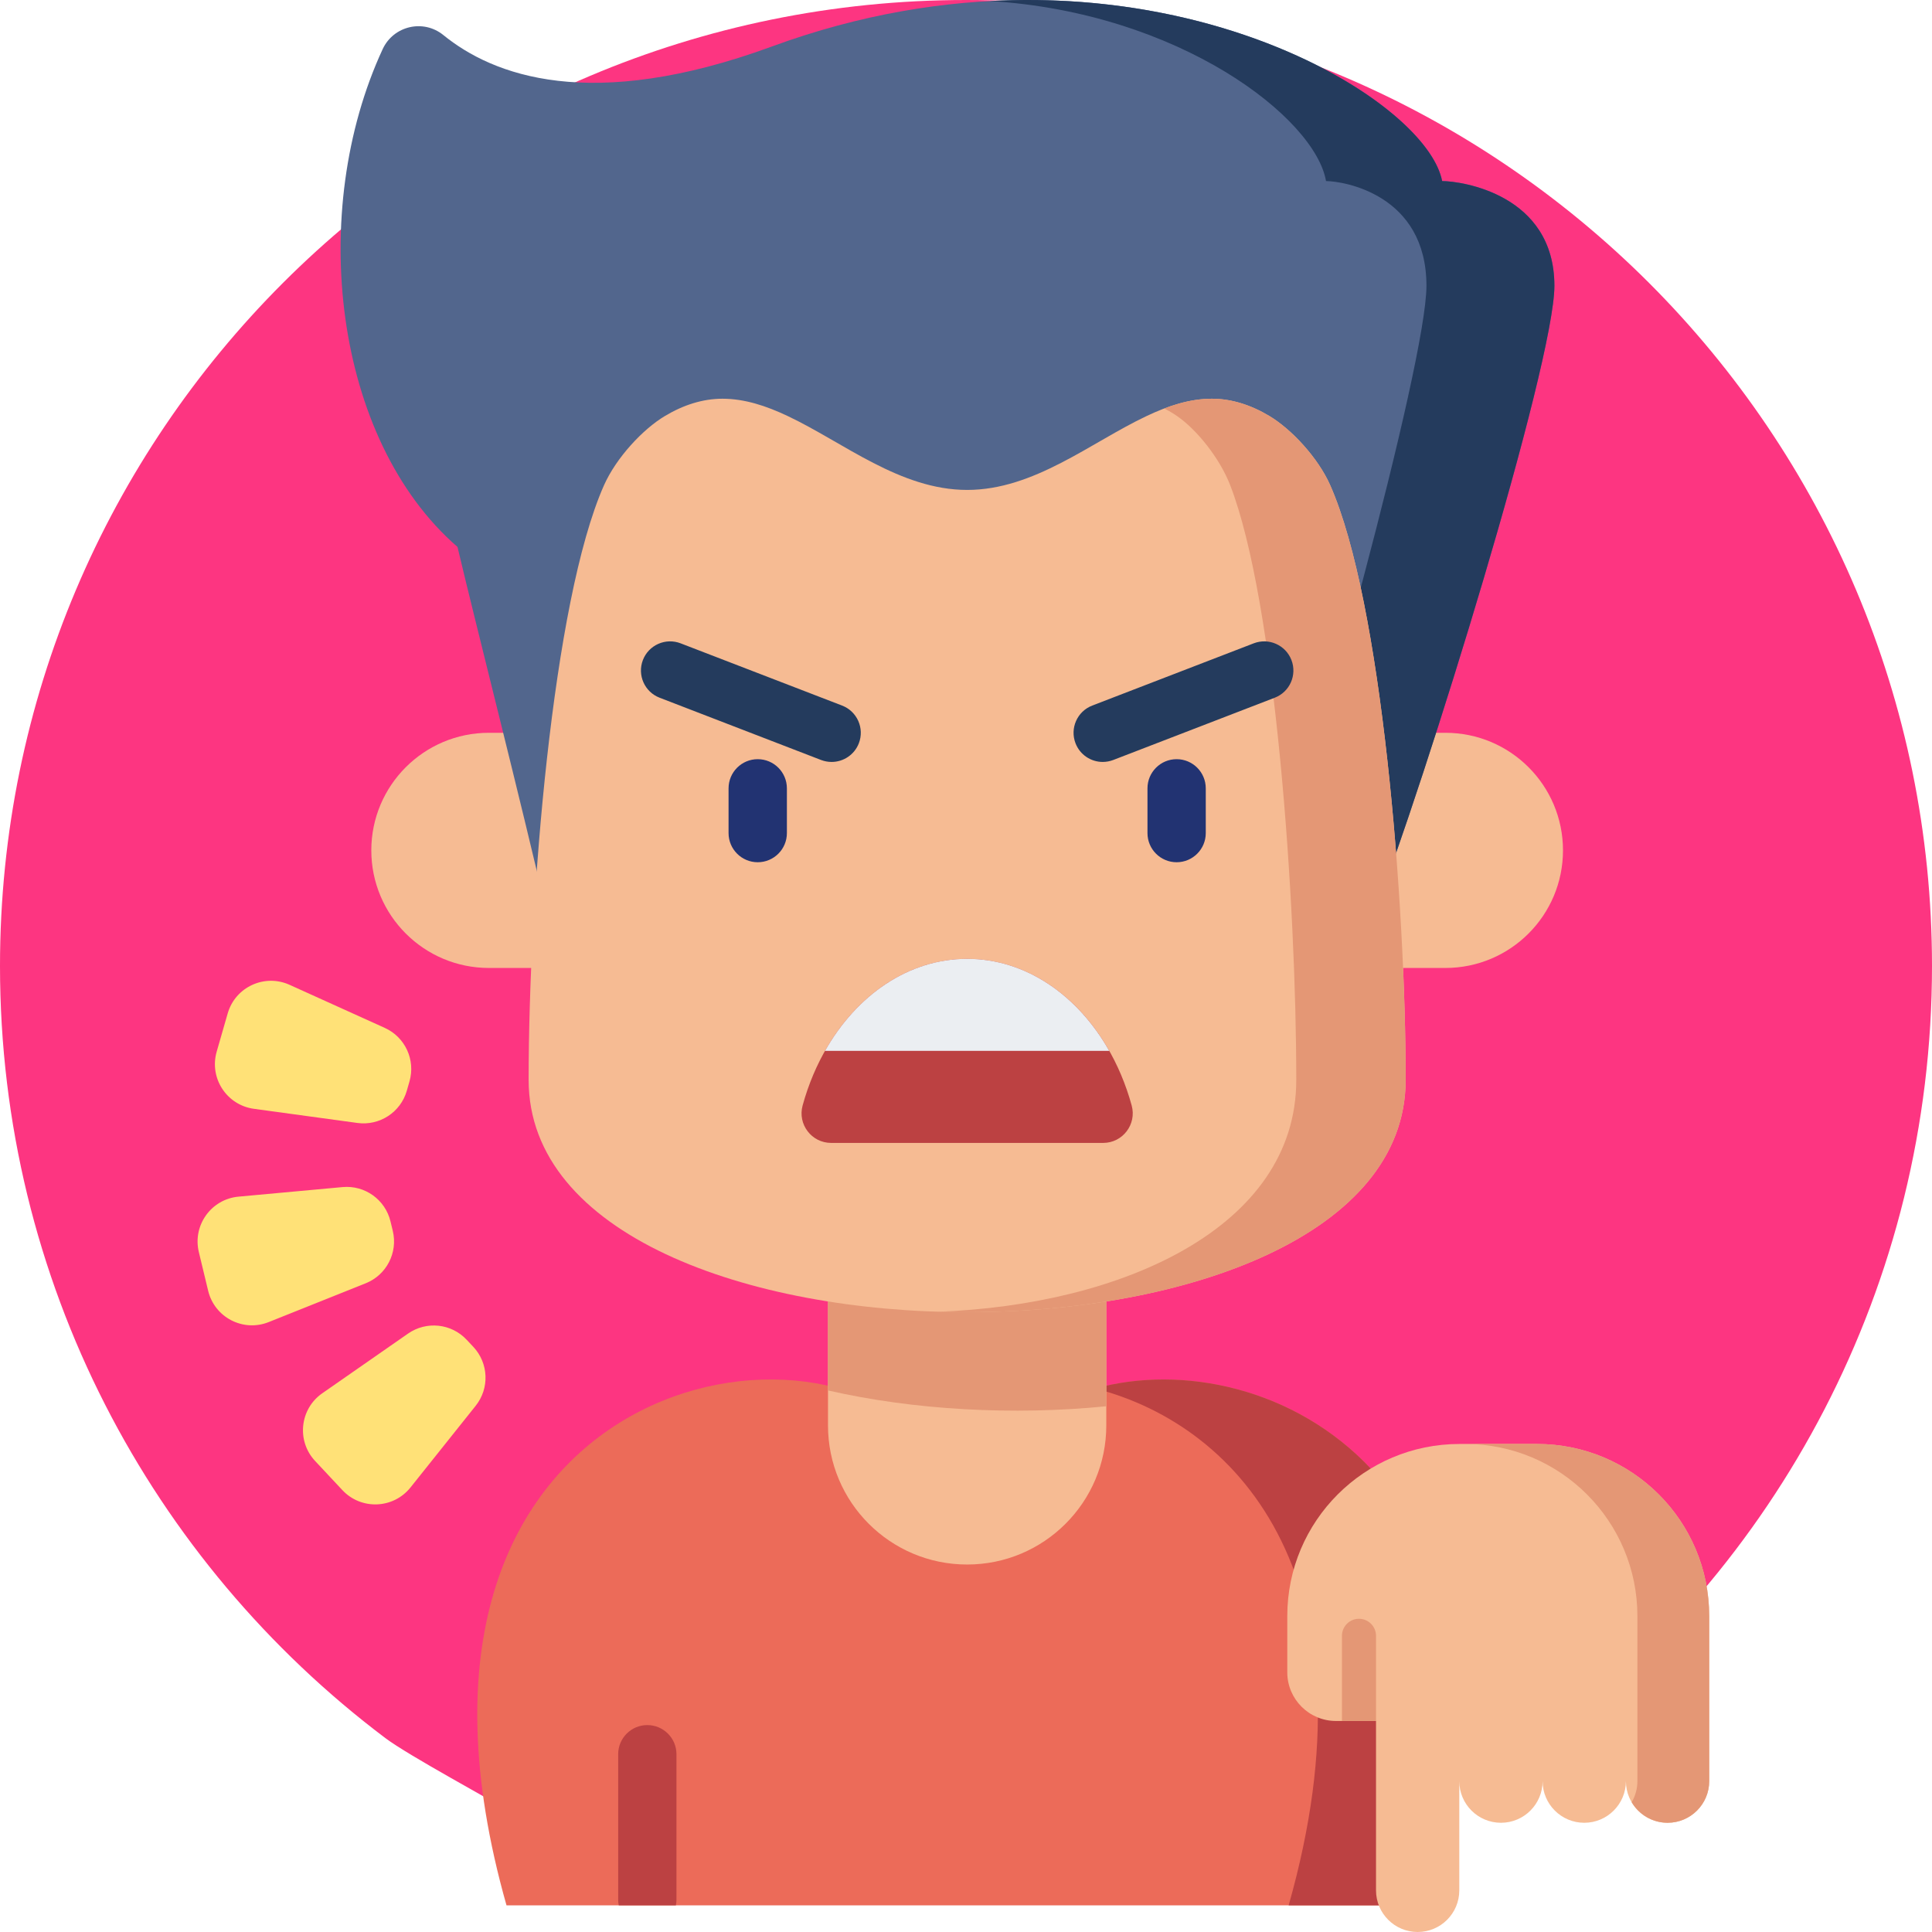 <svg width="58" height="58" viewBox="0 0 58 58" fill="none" xmlns="http://www.w3.org/2000/svg">
<path d="M58 29C58 38.595 53.34 47.101 46.16 52.38C39.377 47.336 35.421 52.405 29 52.405C28.039 52.405 27.089 52.359 26.152 52.267C24.755 52.13 23.387 51.895 22.056 51.567C21.365 51.398 20.684 51.204 20.015 50.986C17.805 50.266 17.439 55.699 15.5 54.5C14.74 54.03 12.279 52.713 11.568 52.178C4.543 46.885 0 38.473 0 29C0 12.984 12.984 0 29 0C45.016 0 58 12.984 58 29Z" fill="#FD3581"/>
<path d="M11.723 36.668L11.792 36.953C11.949 37.606 11.603 38.276 10.979 38.525L8.066 39.69C7.301 39.996 6.442 39.552 6.249 38.75L5.969 37.587C5.777 36.785 6.34 35.999 7.161 35.924L10.285 35.637C10.954 35.576 11.566 36.014 11.723 36.668Z" fill="#FFE177"/>
<path d="M14.01 40.221L14.211 40.435C14.67 40.926 14.699 41.678 14.28 42.203L12.323 44.655C11.808 45.299 10.842 45.337 10.279 44.735L9.461 43.861C8.897 43.259 8.999 42.298 9.675 41.827L12.25 40.035C12.802 39.651 13.551 39.73 14.01 40.221Z" fill="#FFE177"/>
<path d="M12.212 32.747L12.293 32.465C12.479 31.819 12.163 31.135 11.551 30.858L8.693 29.565C7.942 29.225 7.064 29.63 6.836 30.422L6.505 31.572C6.277 32.365 6.804 33.175 7.621 33.287L10.729 33.712C11.395 33.803 12.026 33.392 12.212 32.747Z" fill="#FFE177"/>
<path d="M28.021 43.467H30.048C33.689 38.797 47.295 41.568 42.863 57.201H15.206C10.774 41.568 24.379 38.797 28.021 43.467Z" fill="#EC6B59"/>
<path d="M32.879 41.684C37.296 42.815 41.418 47.564 38.686 57.201H42.863C46.484 44.43 38.067 40.243 32.879 41.684Z" fill="#BC4142"/>
<path d="M29.034 46.968C31.342 46.968 33.212 45.098 33.212 42.791V37.62H24.857V42.791C24.857 45.098 26.727 46.968 29.034 46.968Z" fill="#F6BB93"/>
<path d="M24.857 41.742C27.456 42.335 30.419 42.494 33.212 42.217V37.62H24.857V41.742Z" fill="#E49775"/>
<path d="M14.677 29.059H19.346V21.999H14.677C12.728 21.999 11.147 23.579 11.147 25.529C11.147 27.478 12.728 29.059 14.677 29.059Z" fill="#F6BB93"/>
<path d="M43.392 29.059H38.724V21.999H43.392C45.342 21.999 46.922 23.579 46.922 25.529C46.922 27.478 45.342 29.059 43.392 29.059Z" fill="#F6BB93"/>
<path d="M16.471 27.661C15.601 23.892 14.314 18.869 13.734 16.419C10.005 13.182 9.234 6.339 11.488 1.475C11.813 0.774 12.709 0.565 13.309 1.052C14.791 2.256 17.714 3.398 23.178 1.394C33.819 -2.509 42.78 2.746 43.294 5.436C43.87 5.436 46.664 5.832 46.664 8.58C46.664 10.917 42.823 23.366 41.166 27.66H16.471V27.661Z" fill="#52668D"/>
<path d="M43.294 5.436C42.89 3.322 37.269 -0.376 29.716 0.031C35.417 0.378 39.484 3.542 39.808 5.436C40.323 5.436 42.823 5.832 42.823 8.58C42.823 10.918 39.386 23.367 37.905 27.661H41.167C42.823 23.367 46.664 10.918 46.664 8.58C46.664 5.832 43.87 5.436 43.294 5.436Z" fill="#243B5D"/>
<path d="M15.87 32.42C15.87 41.717 42.199 41.717 42.199 32.42C42.199 27.093 41.486 18.074 39.934 14.568C39.566 13.735 38.764 12.881 38.108 12.489C37.553 12.157 36.971 11.97 36.38 11.97C35.718 11.97 35.072 12.182 34.423 12.489C32.743 13.283 31.048 14.708 29.035 14.708C27.021 14.708 25.326 13.283 23.646 12.489C22.997 12.182 22.351 11.97 21.689 11.97C21.097 11.97 20.515 12.157 19.961 12.489C19.303 12.881 18.501 13.737 18.131 14.571C16.585 18.058 15.87 26.992 15.87 32.42Z" fill="#F6BB93"/>
<path d="M39.934 14.568C39.566 13.735 38.764 12.881 38.108 12.489C37.553 12.157 36.972 11.97 36.38 11.97C35.898 11.97 35.425 12.083 34.954 12.262C35.082 12.328 35.209 12.403 35.334 12.489C35.908 12.881 36.61 13.735 36.932 14.568C38.291 18.074 38.915 27.093 38.915 32.42C38.915 36.863 33.654 39.182 28.159 39.379C35.02 39.595 42.199 37.275 42.199 32.42C42.199 27.093 41.486 18.074 39.934 14.568Z" fill="#E49775"/>
<path d="M35.323 25.885C34.84 25.885 34.448 25.493 34.448 25.01V23.667C34.448 23.183 34.84 22.791 35.323 22.791C35.806 22.791 36.198 23.183 36.198 23.667V25.01C36.198 25.493 35.806 25.885 35.323 25.885Z" fill="#223372"/>
<path d="M33.104 22.874C32.753 22.874 32.422 22.661 32.288 22.314C32.114 21.863 32.338 21.356 32.789 21.182L37.638 19.313C38.089 19.139 38.596 19.364 38.77 19.815C38.944 20.266 38.719 20.773 38.268 20.946L33.419 22.816C33.316 22.855 33.209 22.874 33.104 22.874Z" fill="#243B5D"/>
<path d="M22.747 25.885C22.264 25.885 21.872 25.493 21.872 25.01V23.667C21.872 23.183 22.264 22.791 22.747 22.791C23.231 22.791 23.623 23.183 23.623 23.667V25.01C23.623 25.493 23.231 25.885 22.747 25.885Z" fill="#223372"/>
<path d="M24.966 22.874C24.861 22.874 24.755 22.855 24.651 22.816L19.802 20.946C19.351 20.773 19.127 20.266 19.3 19.815C19.474 19.364 19.981 19.139 20.432 19.313L25.281 21.182C25.732 21.356 25.957 21.863 25.783 22.314C25.649 22.661 25.317 22.874 24.966 22.874Z" fill="#243B5D"/>
<path d="M24.951 34.311C24.365 34.311 23.94 33.752 24.095 33.188C24.798 30.626 26.744 28.785 29.035 28.785C31.325 28.785 33.271 30.626 33.974 33.188C34.129 33.752 33.704 34.311 33.119 34.311H24.951Z" fill="#BC4142"/>
<path d="M33.301 31.548H24.767C25.712 29.877 27.271 28.785 29.035 28.785C30.798 28.785 32.356 29.877 33.301 31.548Z" fill="#EBEEF2"/>
<path d="M46.142 43.349H43.815C40.96 43.349 38.645 45.663 38.645 48.518V50.203C38.645 51.01 39.3 51.665 40.108 51.665H41.309V56.75C41.309 57.44 41.869 58 42.559 58C43.25 58 43.809 57.44 43.809 56.75V53.471C43.809 54.161 44.369 54.721 45.06 54.721C45.751 54.721 46.31 54.161 46.31 53.471C46.31 54.161 46.87 54.721 47.561 54.721C48.251 54.721 48.811 54.161 48.811 53.471C48.811 54.161 49.371 54.721 50.062 54.721C50.752 54.721 51.312 54.161 51.312 53.471V48.518C51.312 45.663 48.997 43.349 46.142 43.349Z" fill="#F6BB93"/>
<path d="M46.142 43.349H43.986C46.842 43.349 49.156 45.663 49.156 48.518V53.471C49.156 53.702 49.093 53.919 48.984 54.104C49.201 54.473 49.602 54.721 50.062 54.721C50.752 54.721 51.312 54.161 51.312 53.471V48.518C51.312 45.663 48.997 43.349 46.142 43.349Z" fill="#E49775"/>
<path d="M20.308 57.023V52.663C20.308 52.18 19.916 51.788 19.433 51.788C18.949 51.788 18.558 52.18 18.558 52.663V57.023C18.558 57.084 18.564 57.143 18.576 57.201H20.29C20.302 57.143 20.308 57.084 20.308 57.023Z" fill="#BC4142"/>
<path d="M40.797 48.597C40.515 48.597 40.286 48.827 40.286 49.109V51.665H41.309V49.109C41.309 48.827 41.08 48.597 40.797 48.597Z" fill="#E49775"/>
</svg>
